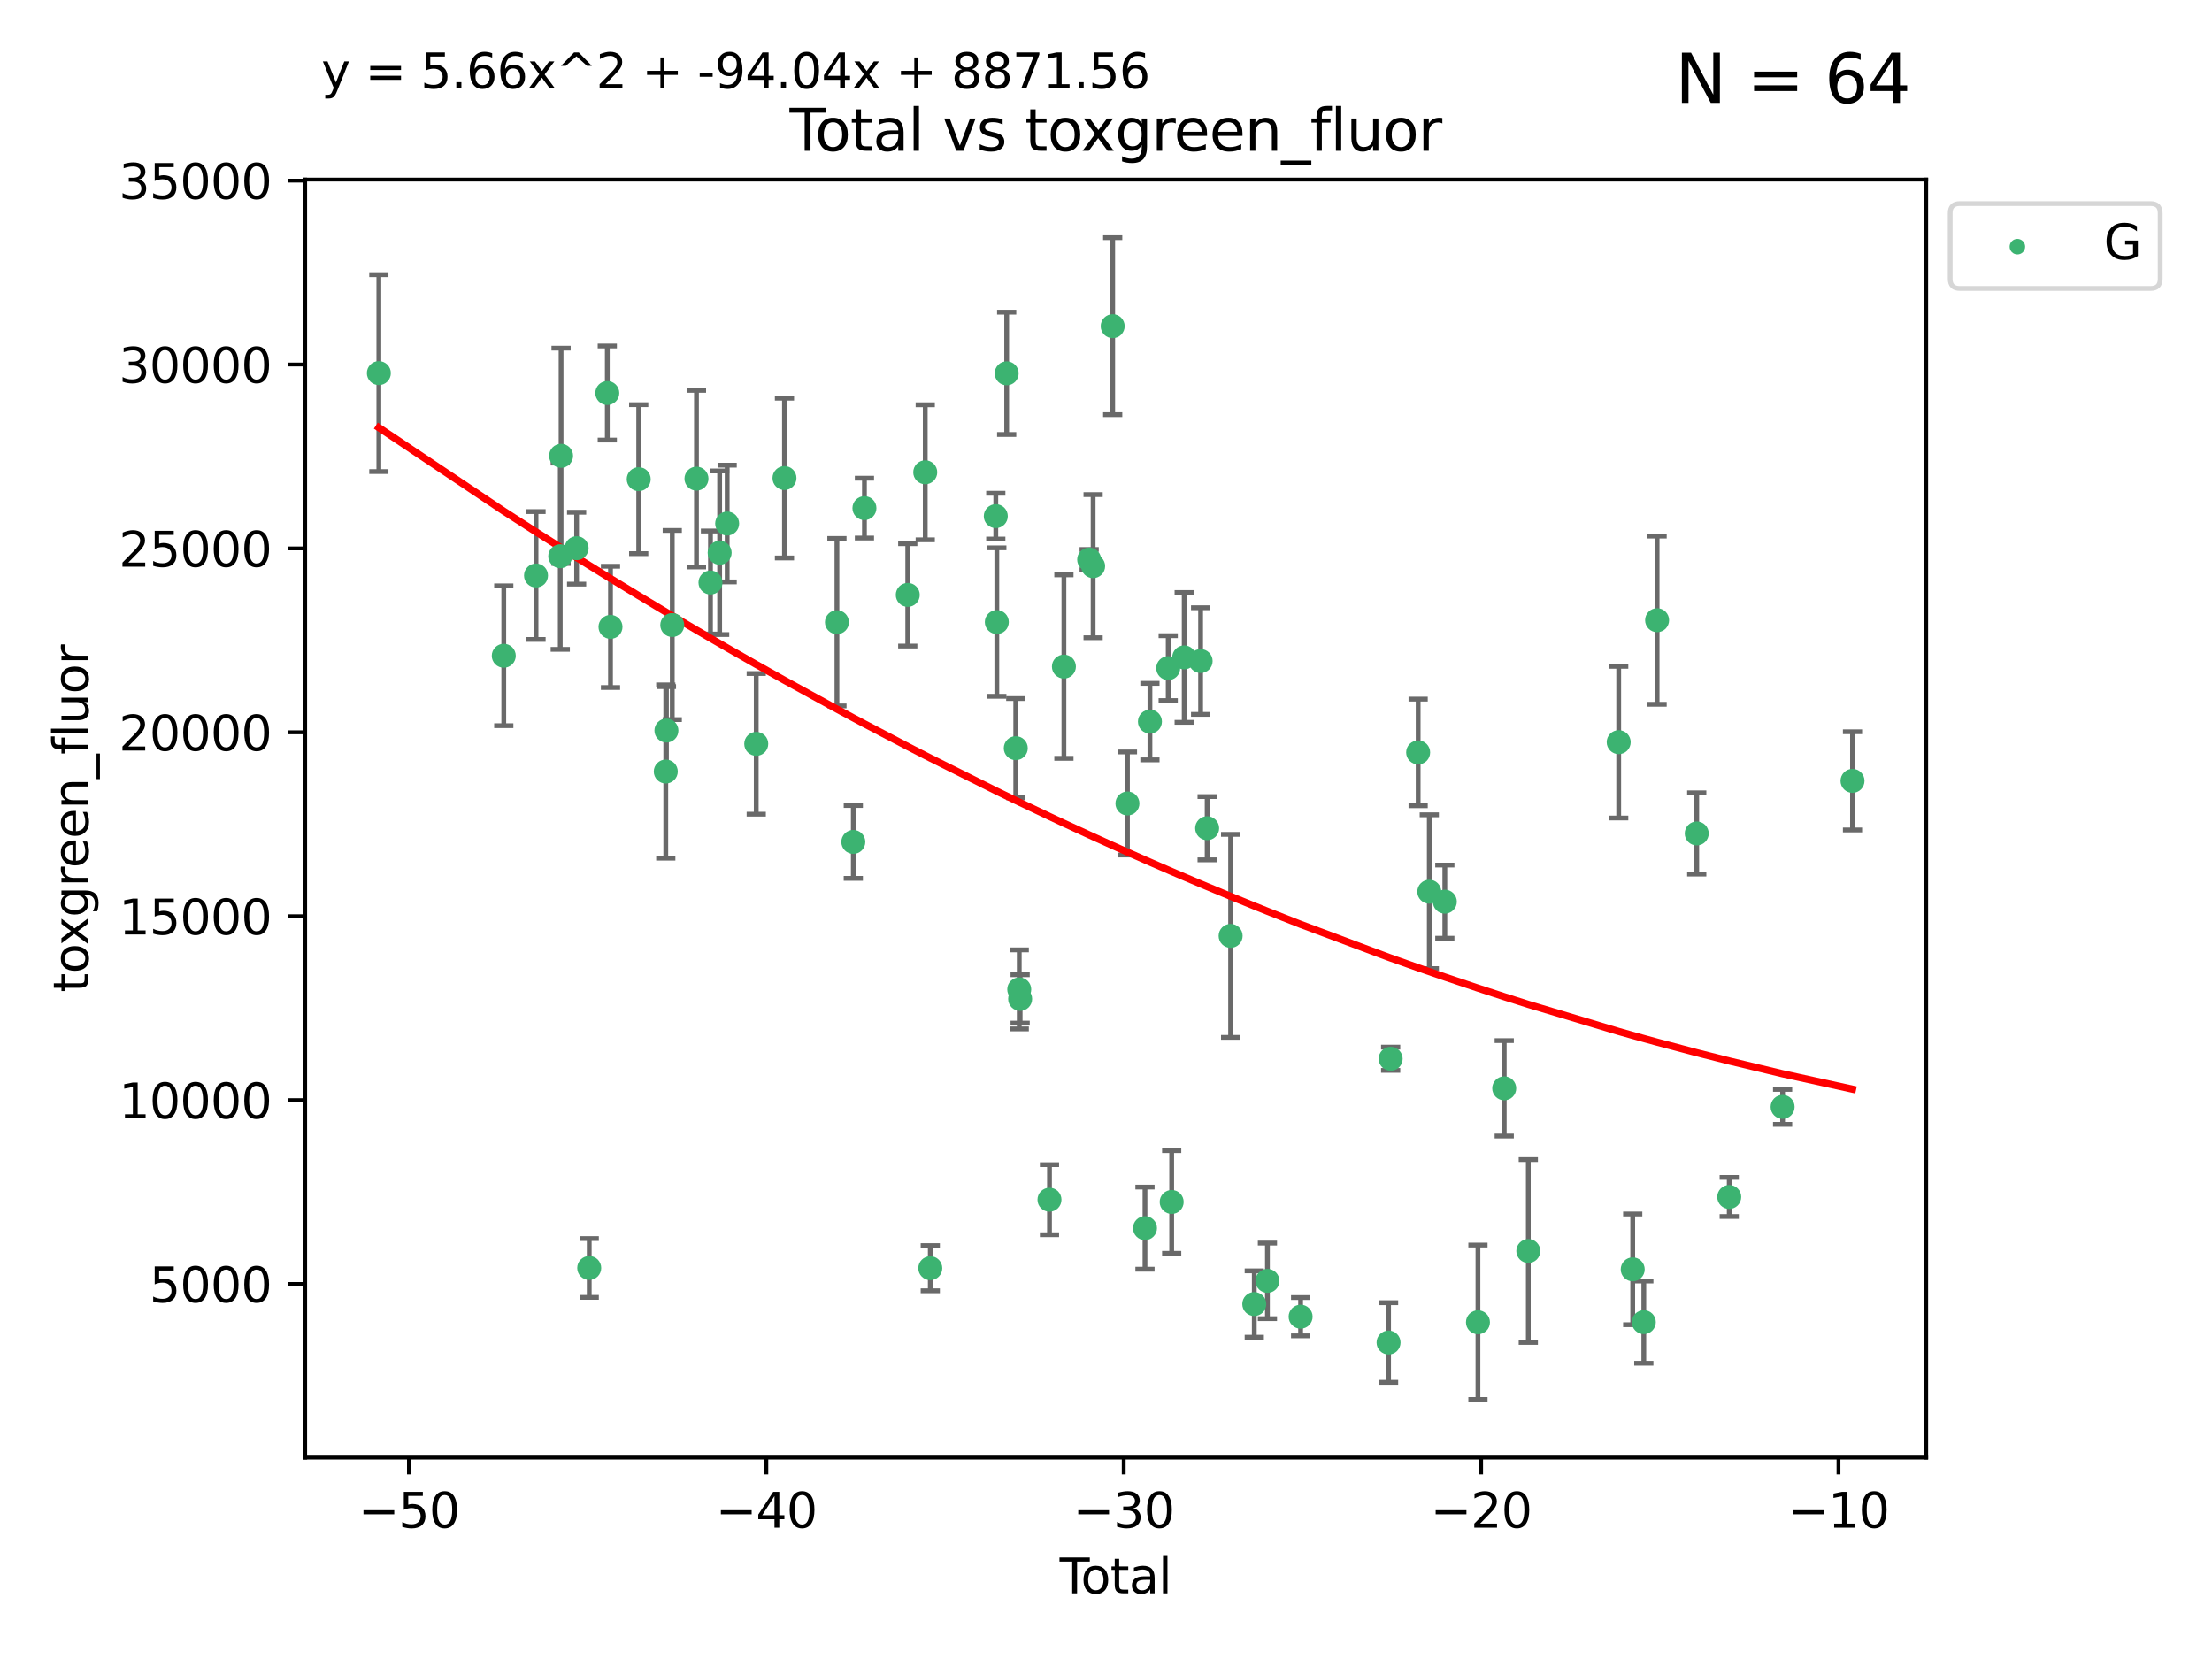 <?xml version="1.0" encoding="utf-8" standalone="no"?>
<!DOCTYPE svg PUBLIC "-//W3C//DTD SVG 1.1//EN"
  "http://www.w3.org/Graphics/SVG/1.1/DTD/svg11.dtd">
<svg xmlns:xlink="http://www.w3.org/1999/xlink" width="460.8pt" height="345.6pt" viewBox="0 0 460.8 345.6" xmlns="http://www.w3.org/2000/svg" version="1.1">
 <defs>
  <style type="text/css">*{stroke-linejoin: round; stroke-linecap: butt}</style>
 </defs>
 <g id="figure_1">
  <g id="patch_1">
   <path d="M 0 345.6 
L 460.8 345.6 
L 460.8 0 
L 0 0 
z
" style="fill: #ffffff"/>
  </g>
  <g id="axes_1">
   <g id="patch_2">
    <path d="M 63.571 303.64 
L 401.26 303.64 
L 401.26 37.411 
L 63.571 37.411 
z
" style="fill: #ffffff"/>
   </g>
   <g id="PathCollection_1">
    <defs>
     <path id="m982aecd172" d="M 0 1.118 
C 0.297 1.118 0.581 1 0.791 0.791 
C 1 0.581 1.118 0.297 1.118 0 
C 1.118 -0.297 1 -0.581 0.791 -0.791 
C 0.581 -1 0.297 -1.118 0 -1.118 
C -0.297 -1.118 -0.581 -1 -0.791 -0.791 
C -1 -0.581 -1.118 -0.297 -1.118 0 
C -1.118 0.297 -1 0.581 -0.791 0.791 
C -0.581 1 -0.297 1.118 0 1.118 
z
" style="stroke: #3cb371"/>
    </defs>
    <g clip-path="url(#pa5f530f778)">
     <use xlink:href="#m982aecd172" x="78.921" y="77.724" style="fill: #3cb371; stroke: #3cb371"/>
     <use xlink:href="#m982aecd172" x="104.945" y="136.607" style="fill: #3cb371; stroke: #3cb371"/>
     <use xlink:href="#m982aecd172" x="111.661" y="119.888" style="fill: #3cb371; stroke: #3cb371"/>
     <use xlink:href="#m982aecd172" x="116.711" y="115.871" style="fill: #3cb371; stroke: #3cb371"/>
     <use xlink:href="#m982aecd172" x="116.882" y="94.956" style="fill: #3cb371; stroke: #3cb371"/>
     <use xlink:href="#m982aecd172" x="120.118" y="114.197" style="fill: #3cb371; stroke: #3cb371"/>
     <use xlink:href="#m982aecd172" x="122.745" y="264.144" style="fill: #3cb371; stroke: #3cb371"/>
     <use xlink:href="#m982aecd172" x="126.511" y="81.874" style="fill: #3cb371; stroke: #3cb371"/>
     <use xlink:href="#m982aecd172" x="127.177" y="130.589" style="fill: #3cb371; stroke: #3cb371"/>
     <use xlink:href="#m982aecd172" x="133.054" y="99.82" style="fill: #3cb371; stroke: #3cb371"/>
     <use xlink:href="#m982aecd172" x="138.693" y="160.722" style="fill: #3cb371; stroke: #3cb371"/>
     <use xlink:href="#m982aecd172" x="138.83" y="152.188" style="fill: #3cb371; stroke: #3cb371"/>
     <use xlink:href="#m982aecd172" x="140.045" y="130.204" style="fill: #3cb371; stroke: #3cb371"/>
     <use xlink:href="#m982aecd172" x="145.087" y="99.709" style="fill: #3cb371; stroke: #3cb371"/>
     <use xlink:href="#m982aecd172" x="148.005" y="121.348" style="fill: #3cb371; stroke: #3cb371"/>
     <use xlink:href="#m982aecd172" x="149.915" y="115.15" style="fill: #3cb371; stroke: #3cb371"/>
     <use xlink:href="#m982aecd172" x="151.481" y="109.064" style="fill: #3cb371; stroke: #3cb371"/>
     <use xlink:href="#m982aecd172" x="157.537" y="154.957" style="fill: #3cb371; stroke: #3cb371"/>
     <use xlink:href="#m982aecd172" x="163.418" y="99.589" style="fill: #3cb371; stroke: #3cb371"/>
     <use xlink:href="#m982aecd172" x="174.347" y="129.617" style="fill: #3cb371; stroke: #3cb371"/>
     <use xlink:href="#m982aecd172" x="177.76" y="175.385" style="fill: #3cb371; stroke: #3cb371"/>
     <use xlink:href="#m982aecd172" x="180.076" y="105.852" style="fill: #3cb371; stroke: #3cb371"/>
     <use xlink:href="#m982aecd172" x="189.102" y="123.927" style="fill: #3cb371; stroke: #3cb371"/>
     <use xlink:href="#m982aecd172" x="192.744" y="98.386" style="fill: #3cb371; stroke: #3cb371"/>
     <use xlink:href="#m982aecd172" x="193.795" y="264.187" style="fill: #3cb371; stroke: #3cb371"/>
     <use xlink:href="#m982aecd172" x="207.44" y="107.524" style="fill: #3cb371; stroke: #3cb371"/>
     <use xlink:href="#m982aecd172" x="207.655" y="129.587" style="fill: #3cb371; stroke: #3cb371"/>
     <use xlink:href="#m982aecd172" x="209.708" y="77.771" style="fill: #3cb371; stroke: #3cb371"/>
     <use xlink:href="#m982aecd172" x="211.603" y="155.856" style="fill: #3cb371; stroke: #3cb371"/>
     <use xlink:href="#m982aecd172" x="212.327" y="206.108" style="fill: #3cb371; stroke: #3cb371"/>
     <use xlink:href="#m982aecd172" x="212.514" y="208.09" style="fill: #3cb371; stroke: #3cb371"/>
     <use xlink:href="#m982aecd172" x="218.625" y="249.922" style="fill: #3cb371; stroke: #3cb371"/>
     <use xlink:href="#m982aecd172" x="221.631" y="138.863" style="fill: #3cb371; stroke: #3cb371"/>
     <use xlink:href="#m982aecd172" x="226.894" y="116.566" style="fill: #3cb371; stroke: #3cb371"/>
     <use xlink:href="#m982aecd172" x="227.715" y="117.942" style="fill: #3cb371; stroke: #3cb371"/>
     <use xlink:href="#m982aecd172" x="231.793" y="67.947" style="fill: #3cb371; stroke: #3cb371"/>
     <use xlink:href="#m982aecd172" x="234.867" y="167.377" style="fill: #3cb371; stroke: #3cb371"/>
     <use xlink:href="#m982aecd172" x="238.521" y="255.845" style="fill: #3cb371; stroke: #3cb371"/>
     <use xlink:href="#m982aecd172" x="239.552" y="150.324" style="fill: #3cb371; stroke: #3cb371"/>
     <use xlink:href="#m982aecd172" x="243.358" y="139.186" style="fill: #3cb371; stroke: #3cb371"/>
     <use xlink:href="#m982aecd172" x="244.082" y="250.394" style="fill: #3cb371; stroke: #3cb371"/>
     <use xlink:href="#m982aecd172" x="246.69" y="136.95" style="fill: #3cb371; stroke: #3cb371"/>
     <use xlink:href="#m982aecd172" x="250.11" y="137.711" style="fill: #3cb371; stroke: #3cb371"/>
     <use xlink:href="#m982aecd172" x="251.47" y="172.531" style="fill: #3cb371; stroke: #3cb371"/>
     <use xlink:href="#m982aecd172" x="256.361" y="194.957" style="fill: #3cb371; stroke: #3cb371"/>
     <use xlink:href="#m982aecd172" x="261.288" y="271.659" style="fill: #3cb371; stroke: #3cb371"/>
     <use xlink:href="#m982aecd172" x="264.028" y="266.83" style="fill: #3cb371; stroke: #3cb371"/>
     <use xlink:href="#m982aecd172" x="270.942" y="274.291" style="fill: #3cb371; stroke: #3cb371"/>
     <use xlink:href="#m982aecd172" x="289.262" y="279.675" style="fill: #3cb371; stroke: #3cb371"/>
     <use xlink:href="#m982aecd172" x="289.699" y="220.559" style="fill: #3cb371; stroke: #3cb371"/>
     <use xlink:href="#m982aecd172" x="295.426" y="156.743" style="fill: #3cb371; stroke: #3cb371"/>
     <use xlink:href="#m982aecd172" x="297.748" y="185.757" style="fill: #3cb371; stroke: #3cb371"/>
     <use xlink:href="#m982aecd172" x="300.985" y="187.832" style="fill: #3cb371; stroke: #3cb371"/>
     <use xlink:href="#m982aecd172" x="307.883" y="275.455" style="fill: #3cb371; stroke: #3cb371"/>
     <use xlink:href="#m982aecd172" x="313.358" y="226.719" style="fill: #3cb371; stroke: #3cb371"/>
     <use xlink:href="#m982aecd172" x="318.374" y="260.609" style="fill: #3cb371; stroke: #3cb371"/>
     <use xlink:href="#m982aecd172" x="337.204" y="154.605" style="fill: #3cb371; stroke: #3cb371"/>
     <use xlink:href="#m982aecd172" x="340.125" y="264.431" style="fill: #3cb371; stroke: #3cb371"/>
     <use xlink:href="#m982aecd172" x="342.437" y="275.427" style="fill: #3cb371; stroke: #3cb371"/>
     <use xlink:href="#m982aecd172" x="345.204" y="129.2" style="fill: #3cb371; stroke: #3cb371"/>
     <use xlink:href="#m982aecd172" x="353.461" y="173.623" style="fill: #3cb371; stroke: #3cb371"/>
     <use xlink:href="#m982aecd172" x="360.232" y="249.349" style="fill: #3cb371; stroke: #3cb371"/>
     <use xlink:href="#m982aecd172" x="371.349" y="230.582" style="fill: #3cb371; stroke: #3cb371"/>
     <use xlink:href="#m982aecd172" x="385.911" y="162.667" style="fill: #3cb371; stroke: #3cb371"/>
    </g>
   </g>
   <g id="matplotlib.axis_1">
    <g id="xtick_1">
     <g id="line2d_1">
      <defs>
       <path id="m65821749be" d="M 0 0 
L 0 3.5 
" style="stroke: #000000; stroke-width: 0.8"/>
      </defs>
      <g>
       <use xlink:href="#m65821749be" x="85.187" y="303.64" style="stroke: #000000; stroke-width: 0.8"/>
      </g>
     </g>
     <g id="text_1">
      <!-- −50 -->
      <g transform="translate(74.634 318.238)scale(0.1 -0.1)">
       <defs>
        <path id="DejaVuSans-2212" d="M 678 2272 
L 4684 2272 
L 4684 1741 
L 678 1741 
L 678 2272 
z
" transform="scale(0.016)"/>
        <path id="DejaVuSans-35" d="M 691 4666 
L 3169 4666 
L 3169 4134 
L 1269 4134 
L 1269 2991 
Q 1406 3038 1543 3061 
Q 1681 3084 1819 3084 
Q 2600 3084 3056 2656 
Q 3513 2228 3513 1497 
Q 3513 744 3044 326 
Q 2575 -91 1722 -91 
Q 1428 -91 1123 -41 
Q 819 9 494 109 
L 494 744 
Q 775 591 1075 516 
Q 1375 441 1709 441 
Q 2250 441 2565 725 
Q 2881 1009 2881 1497 
Q 2881 1984 2565 2268 
Q 2250 2553 1709 2553 
Q 1456 2553 1204 2497 
Q 953 2441 691 2322 
L 691 4666 
z
" transform="scale(0.016)"/>
        <path id="DejaVuSans-30" d="M 2034 4250 
Q 1547 4250 1301 3770 
Q 1056 3291 1056 2328 
Q 1056 1369 1301 889 
Q 1547 409 2034 409 
Q 2525 409 2770 889 
Q 3016 1369 3016 2328 
Q 3016 3291 2770 3770 
Q 2525 4250 2034 4250 
z
M 2034 4750 
Q 2819 4750 3233 4129 
Q 3647 3509 3647 2328 
Q 3647 1150 3233 529 
Q 2819 -91 2034 -91 
Q 1250 -91 836 529 
Q 422 1150 422 2328 
Q 422 3509 836 4129 
Q 1250 4750 2034 4750 
z
" transform="scale(0.016)"/>
       </defs>
       <use xlink:href="#DejaVuSans-2212"/>
       <use xlink:href="#DejaVuSans-35" x="83.789"/>
       <use xlink:href="#DejaVuSans-30" x="147.412"/>
      </g>
     </g>
    </g>
    <g id="xtick_2">
     <g id="line2d_2">
      <g>
       <use xlink:href="#m65821749be" x="159.638" y="303.64" style="stroke: #000000; stroke-width: 0.8"/>
      </g>
     </g>
     <g id="text_2">
      <!-- −40 -->
      <g transform="translate(149.086 318.238)scale(0.1 -0.1)">
       <defs>
        <path id="DejaVuSans-34" d="M 2419 4116 
L 825 1625 
L 2419 1625 
L 2419 4116 
z
M 2253 4666 
L 3047 4666 
L 3047 1625 
L 3713 1625 
L 3713 1100 
L 3047 1100 
L 3047 0 
L 2419 0 
L 2419 1100 
L 313 1100 
L 313 1709 
L 2253 4666 
z
" transform="scale(0.016)"/>
       </defs>
       <use xlink:href="#DejaVuSans-2212"/>
       <use xlink:href="#DejaVuSans-34" x="83.789"/>
       <use xlink:href="#DejaVuSans-30" x="147.412"/>
      </g>
     </g>
    </g>
    <g id="xtick_3">
     <g id="line2d_3">
      <g>
       <use xlink:href="#m65821749be" x="234.089" y="303.64" style="stroke: #000000; stroke-width: 0.8"/>
      </g>
     </g>
     <g id="text_3">
      <!-- −30 -->
      <g transform="translate(223.537 318.238)scale(0.1 -0.1)">
       <defs>
        <path id="DejaVuSans-33" d="M 2597 2516 
Q 3050 2419 3304 2112 
Q 3559 1806 3559 1356 
Q 3559 666 3084 287 
Q 2609 -91 1734 -91 
Q 1441 -91 1130 -33 
Q 819 25 488 141 
L 488 750 
Q 750 597 1062 519 
Q 1375 441 1716 441 
Q 2309 441 2620 675 
Q 2931 909 2931 1356 
Q 2931 1769 2642 2001 
Q 2353 2234 1838 2234 
L 1294 2234 
L 1294 2753 
L 1863 2753 
Q 2328 2753 2575 2939 
Q 2822 3125 2822 3475 
Q 2822 3834 2567 4026 
Q 2313 4219 1838 4219 
Q 1578 4219 1281 4162 
Q 984 4106 628 3988 
L 628 4550 
Q 988 4650 1302 4700 
Q 1616 4750 1894 4750 
Q 2613 4750 3031 4423 
Q 3450 4097 3450 3541 
Q 3450 3153 3228 2886 
Q 3006 2619 2597 2516 
z
" transform="scale(0.016)"/>
       </defs>
       <use xlink:href="#DejaVuSans-2212"/>
       <use xlink:href="#DejaVuSans-33" x="83.789"/>
       <use xlink:href="#DejaVuSans-30" x="147.412"/>
      </g>
     </g>
    </g>
    <g id="xtick_4">
     <g id="line2d_4">
      <g>
       <use xlink:href="#m65821749be" x="308.541" y="303.64" style="stroke: #000000; stroke-width: 0.8"/>
      </g>
     </g>
     <g id="text_4">
      <!-- −20 -->
      <g transform="translate(297.988 318.238)scale(0.1 -0.1)">
       <defs>
        <path id="DejaVuSans-32" d="M 1228 531 
L 3431 531 
L 3431 0 
L 469 0 
L 469 531 
Q 828 903 1448 1529 
Q 2069 2156 2228 2338 
Q 2531 2678 2651 2914 
Q 2772 3150 2772 3378 
Q 2772 3750 2511 3984 
Q 2250 4219 1831 4219 
Q 1534 4219 1204 4116 
Q 875 4013 500 3803 
L 500 4441 
Q 881 4594 1212 4672 
Q 1544 4750 1819 4750 
Q 2544 4750 2975 4387 
Q 3406 4025 3406 3419 
Q 3406 3131 3298 2873 
Q 3191 2616 2906 2266 
Q 2828 2175 2409 1742 
Q 1991 1309 1228 531 
z
" transform="scale(0.016)"/>
       </defs>
       <use xlink:href="#DejaVuSans-2212"/>
       <use xlink:href="#DejaVuSans-32" x="83.789"/>
       <use xlink:href="#DejaVuSans-30" x="147.412"/>
      </g>
     </g>
    </g>
    <g id="xtick_5">
     <g id="line2d_5">
      <g>
       <use xlink:href="#m65821749be" x="382.992" y="303.64" style="stroke: #000000; stroke-width: 0.8"/>
      </g>
     </g>
     <g id="text_5">
      <!-- −10 -->
      <g transform="translate(372.44 318.238)scale(0.1 -0.1)">
       <defs>
        <path id="DejaVuSans-31" d="M 794 531 
L 1825 531 
L 1825 4091 
L 703 3866 
L 703 4441 
L 1819 4666 
L 2450 4666 
L 2450 531 
L 3481 531 
L 3481 0 
L 794 0 
L 794 531 
z
" transform="scale(0.016)"/>
       </defs>
       <use xlink:href="#DejaVuSans-2212"/>
       <use xlink:href="#DejaVuSans-31" x="83.789"/>
       <use xlink:href="#DejaVuSans-30" x="147.412"/>
      </g>
     </g>
    </g>
    <g id="text_6">
     <!-- Total -->
     <g transform="translate(220.739 331.917)scale(0.1 -0.1)">
      <defs>
       <path id="DejaVuSans-54" d="M -19 4666 
L 3928 4666 
L 3928 4134 
L 2272 4134 
L 2272 0 
L 1638 0 
L 1638 4134 
L -19 4134 
L -19 4666 
z
" transform="scale(0.016)"/>
       <path id="DejaVuSans-6f" d="M 1959 3097 
Q 1497 3097 1228 2736 
Q 959 2375 959 1747 
Q 959 1119 1226 758 
Q 1494 397 1959 397 
Q 2419 397 2687 759 
Q 2956 1122 2956 1747 
Q 2956 2369 2687 2733 
Q 2419 3097 1959 3097 
z
M 1959 3584 
Q 2709 3584 3137 3096 
Q 3566 2609 3566 1747 
Q 3566 888 3137 398 
Q 2709 -91 1959 -91 
Q 1206 -91 779 398 
Q 353 888 353 1747 
Q 353 2609 779 3096 
Q 1206 3584 1959 3584 
z
" transform="scale(0.016)"/>
       <path id="DejaVuSans-74" d="M 1172 4494 
L 1172 3500 
L 2356 3500 
L 2356 3053 
L 1172 3053 
L 1172 1153 
Q 1172 725 1289 603 
Q 1406 481 1766 481 
L 2356 481 
L 2356 0 
L 1766 0 
Q 1100 0 847 248 
Q 594 497 594 1153 
L 594 3053 
L 172 3053 
L 172 3500 
L 594 3500 
L 594 4494 
L 1172 4494 
z
" transform="scale(0.016)"/>
       <path id="DejaVuSans-61" d="M 2194 1759 
Q 1497 1759 1228 1600 
Q 959 1441 959 1056 
Q 959 750 1161 570 
Q 1363 391 1709 391 
Q 2188 391 2477 730 
Q 2766 1069 2766 1631 
L 2766 1759 
L 2194 1759 
z
M 3341 1997 
L 3341 0 
L 2766 0 
L 2766 531 
Q 2569 213 2275 61 
Q 1981 -91 1556 -91 
Q 1019 -91 701 211 
Q 384 513 384 1019 
Q 384 1609 779 1909 
Q 1175 2209 1959 2209 
L 2766 2209 
L 2766 2266 
Q 2766 2663 2505 2880 
Q 2244 3097 1772 3097 
Q 1472 3097 1187 3025 
Q 903 2953 641 2809 
L 641 3341 
Q 956 3463 1253 3523 
Q 1550 3584 1831 3584 
Q 2591 3584 2966 3190 
Q 3341 2797 3341 1997 
z
" transform="scale(0.016)"/>
       <path id="DejaVuSans-6c" d="M 603 4863 
L 1178 4863 
L 1178 0 
L 603 0 
L 603 4863 
z
" transform="scale(0.016)"/>
      </defs>
      <use xlink:href="#DejaVuSans-54"/>
      <use xlink:href="#DejaVuSans-6f" x="44.084"/>
      <use xlink:href="#DejaVuSans-74" x="105.266"/>
      <use xlink:href="#DejaVuSans-61" x="144.475"/>
      <use xlink:href="#DejaVuSans-6c" x="205.754"/>
     </g>
    </g>
   </g>
   <g id="matplotlib.axis_2">
    <g id="ytick_1">
     <g id="line2d_6">
      <defs>
       <path id="mf784ca660b" d="M 0 0 
L -3.5 0 
" style="stroke: #000000; stroke-width: 0.8"/>
      </defs>
      <g>
       <use xlink:href="#mf784ca660b" x="63.571" y="267.484" style="stroke: #000000; stroke-width: 0.8"/>
      </g>
     </g>
     <g id="text_7">
      <!-- 5000 -->
      <g transform="translate(31.121 271.283)scale(0.1 -0.1)">
       <use xlink:href="#DejaVuSans-35"/>
       <use xlink:href="#DejaVuSans-30" x="63.623"/>
       <use xlink:href="#DejaVuSans-30" x="127.246"/>
       <use xlink:href="#DejaVuSans-30" x="190.869"/>
      </g>
     </g>
    </g>
    <g id="ytick_2">
     <g id="line2d_7">
      <g>
       <use xlink:href="#mf784ca660b" x="63.571" y="229.175" style="stroke: #000000; stroke-width: 0.8"/>
      </g>
     </g>
     <g id="text_8">
      <!-- 10000 -->
      <g transform="translate(24.759 232.974)scale(0.1 -0.1)">
       <use xlink:href="#DejaVuSans-31"/>
       <use xlink:href="#DejaVuSans-30" x="63.623"/>
       <use xlink:href="#DejaVuSans-30" x="127.246"/>
       <use xlink:href="#DejaVuSans-30" x="190.869"/>
       <use xlink:href="#DejaVuSans-30" x="254.492"/>
      </g>
     </g>
    </g>
    <g id="ytick_3">
     <g id="line2d_8">
      <g>
       <use xlink:href="#mf784ca660b" x="63.571" y="190.865" style="stroke: #000000; stroke-width: 0.8"/>
      </g>
     </g>
     <g id="text_9">
      <!-- 15000 -->
      <g transform="translate(24.759 194.665)scale(0.1 -0.1)">
       <use xlink:href="#DejaVuSans-31"/>
       <use xlink:href="#DejaVuSans-35" x="63.623"/>
       <use xlink:href="#DejaVuSans-30" x="127.246"/>
       <use xlink:href="#DejaVuSans-30" x="190.869"/>
       <use xlink:href="#DejaVuSans-30" x="254.492"/>
      </g>
     </g>
    </g>
    <g id="ytick_4">
     <g id="line2d_9">
      <g>
       <use xlink:href="#mf784ca660b" x="63.571" y="152.556" style="stroke: #000000; stroke-width: 0.8"/>
      </g>
     </g>
     <g id="text_10">
      <!-- 20000 -->
      <g transform="translate(24.759 156.356)scale(0.1 -0.1)">
       <use xlink:href="#DejaVuSans-32"/>
       <use xlink:href="#DejaVuSans-30" x="63.623"/>
       <use xlink:href="#DejaVuSans-30" x="127.246"/>
       <use xlink:href="#DejaVuSans-30" x="190.869"/>
       <use xlink:href="#DejaVuSans-30" x="254.492"/>
      </g>
     </g>
    </g>
    <g id="ytick_5">
     <g id="line2d_10">
      <g>
       <use xlink:href="#mf784ca660b" x="63.571" y="114.247" style="stroke: #000000; stroke-width: 0.8"/>
      </g>
     </g>
     <g id="text_11">
      <!-- 25000 -->
      <g transform="translate(24.759 118.046)scale(0.1 -0.1)">
       <use xlink:href="#DejaVuSans-32"/>
       <use xlink:href="#DejaVuSans-35" x="63.623"/>
       <use xlink:href="#DejaVuSans-30" x="127.246"/>
       <use xlink:href="#DejaVuSans-30" x="190.869"/>
       <use xlink:href="#DejaVuSans-30" x="254.492"/>
      </g>
     </g>
    </g>
    <g id="ytick_6">
     <g id="line2d_11">
      <g>
       <use xlink:href="#mf784ca660b" x="63.571" y="75.938" style="stroke: #000000; stroke-width: 0.8"/>
      </g>
     </g>
     <g id="text_12">
      <!-- 30000 -->
      <g transform="translate(24.759 79.737)scale(0.1 -0.1)">
       <use xlink:href="#DejaVuSans-33"/>
       <use xlink:href="#DejaVuSans-30" x="63.623"/>
       <use xlink:href="#DejaVuSans-30" x="127.246"/>
       <use xlink:href="#DejaVuSans-30" x="190.869"/>
       <use xlink:href="#DejaVuSans-30" x="254.492"/>
      </g>
     </g>
    </g>
    <g id="ytick_7">
     <g id="line2d_12">
      <g>
       <use xlink:href="#mf784ca660b" x="63.571" y="37.629" style="stroke: #000000; stroke-width: 0.8"/>
      </g>
     </g>
     <g id="text_13">
      <!-- 35000 -->
      <g transform="translate(24.759 41.428)scale(0.1 -0.1)">
       <use xlink:href="#DejaVuSans-33"/>
       <use xlink:href="#DejaVuSans-35" x="63.623"/>
       <use xlink:href="#DejaVuSans-30" x="127.246"/>
       <use xlink:href="#DejaVuSans-30" x="190.869"/>
       <use xlink:href="#DejaVuSans-30" x="254.492"/>
      </g>
     </g>
    </g>
    <g id="text_14">
     <!-- toxgreen_fluor -->
     <g transform="translate(18.401 206.72)rotate(-90)scale(0.1 -0.1)">
      <defs>
       <path id="DejaVuSans-78" d="M 3513 3500 
L 2247 1797 
L 3578 0 
L 2900 0 
L 1881 1375 
L 863 0 
L 184 0 
L 1544 1831 
L 300 3500 
L 978 3500 
L 1906 2253 
L 2834 3500 
L 3513 3500 
z
" transform="scale(0.016)"/>
       <path id="DejaVuSans-67" d="M 2906 1791 
Q 2906 2416 2648 2759 
Q 2391 3103 1925 3103 
Q 1463 3103 1205 2759 
Q 947 2416 947 1791 
Q 947 1169 1205 825 
Q 1463 481 1925 481 
Q 2391 481 2648 825 
Q 2906 1169 2906 1791 
z
M 3481 434 
Q 3481 -459 3084 -895 
Q 2688 -1331 1869 -1331 
Q 1566 -1331 1297 -1286 
Q 1028 -1241 775 -1147 
L 775 -588 
Q 1028 -725 1275 -790 
Q 1522 -856 1778 -856 
Q 2344 -856 2625 -561 
Q 2906 -266 2906 331 
L 2906 616 
Q 2728 306 2450 153 
Q 2172 0 1784 0 
Q 1141 0 747 490 
Q 353 981 353 1791 
Q 353 2603 747 3093 
Q 1141 3584 1784 3584 
Q 2172 3584 2450 3431 
Q 2728 3278 2906 2969 
L 2906 3500 
L 3481 3500 
L 3481 434 
z
" transform="scale(0.016)"/>
       <path id="DejaVuSans-72" d="M 2631 2963 
Q 2534 3019 2420 3045 
Q 2306 3072 2169 3072 
Q 1681 3072 1420 2755 
Q 1159 2438 1159 1844 
L 1159 0 
L 581 0 
L 581 3500 
L 1159 3500 
L 1159 2956 
Q 1341 3275 1631 3429 
Q 1922 3584 2338 3584 
Q 2397 3584 2469 3576 
Q 2541 3569 2628 3553 
L 2631 2963 
z
" transform="scale(0.016)"/>
       <path id="DejaVuSans-65" d="M 3597 1894 
L 3597 1613 
L 953 1613 
Q 991 1019 1311 708 
Q 1631 397 2203 397 
Q 2534 397 2845 478 
Q 3156 559 3463 722 
L 3463 178 
Q 3153 47 2828 -22 
Q 2503 -91 2169 -91 
Q 1331 -91 842 396 
Q 353 884 353 1716 
Q 353 2575 817 3079 
Q 1281 3584 2069 3584 
Q 2775 3584 3186 3129 
Q 3597 2675 3597 1894 
z
M 3022 2063 
Q 3016 2534 2758 2815 
Q 2500 3097 2075 3097 
Q 1594 3097 1305 2825 
Q 1016 2553 972 2059 
L 3022 2063 
z
" transform="scale(0.016)"/>
       <path id="DejaVuSans-6e" d="M 3513 2113 
L 3513 0 
L 2938 0 
L 2938 2094 
Q 2938 2591 2744 2837 
Q 2550 3084 2163 3084 
Q 1697 3084 1428 2787 
Q 1159 2491 1159 1978 
L 1159 0 
L 581 0 
L 581 3500 
L 1159 3500 
L 1159 2956 
Q 1366 3272 1645 3428 
Q 1925 3584 2291 3584 
Q 2894 3584 3203 3211 
Q 3513 2838 3513 2113 
z
" transform="scale(0.016)"/>
       <path id="DejaVuSans-5f" d="M 3263 -1063 
L 3263 -1509 
L -63 -1509 
L -63 -1063 
L 3263 -1063 
z
" transform="scale(0.016)"/>
       <path id="DejaVuSans-66" d="M 2375 4863 
L 2375 4384 
L 1825 4384 
Q 1516 4384 1395 4259 
Q 1275 4134 1275 3809 
L 1275 3500 
L 2222 3500 
L 2222 3053 
L 1275 3053 
L 1275 0 
L 697 0 
L 697 3053 
L 147 3053 
L 147 3500 
L 697 3500 
L 697 3744 
Q 697 4328 969 4595 
Q 1241 4863 1831 4863 
L 2375 4863 
z
" transform="scale(0.016)"/>
       <path id="DejaVuSans-75" d="M 544 1381 
L 544 3500 
L 1119 3500 
L 1119 1403 
Q 1119 906 1312 657 
Q 1506 409 1894 409 
Q 2359 409 2629 706 
Q 2900 1003 2900 1516 
L 2900 3500 
L 3475 3500 
L 3475 0 
L 2900 0 
L 2900 538 
Q 2691 219 2414 64 
Q 2138 -91 1772 -91 
Q 1169 -91 856 284 
Q 544 659 544 1381 
z
M 1991 3584 
L 1991 3584 
z
" transform="scale(0.016)"/>
      </defs>
      <use xlink:href="#DejaVuSans-74"/>
      <use xlink:href="#DejaVuSans-6f" x="39.209"/>
      <use xlink:href="#DejaVuSans-78" x="97.266"/>
      <use xlink:href="#DejaVuSans-67" x="156.445"/>
      <use xlink:href="#DejaVuSans-72" x="219.922"/>
      <use xlink:href="#DejaVuSans-65" x="258.785"/>
      <use xlink:href="#DejaVuSans-65" x="320.309"/>
      <use xlink:href="#DejaVuSans-6e" x="381.832"/>
      <use xlink:href="#DejaVuSans-5f" x="445.211"/>
      <use xlink:href="#DejaVuSans-66" x="495.211"/>
      <use xlink:href="#DejaVuSans-6c" x="530.416"/>
      <use xlink:href="#DejaVuSans-75" x="558.199"/>
      <use xlink:href="#DejaVuSans-6f" x="621.578"/>
      <use xlink:href="#DejaVuSans-72" x="682.76"/>
     </g>
    </g>
   </g>
   <g id="LineCollection_1">
    <path d="M 78.921 98.235 
L 78.921 57.213 
" clip-path="url(#pa5f530f778)" style="fill: none; stroke: #696969"/>
    <path d="M 104.945 151.177 
L 104.945 122.036 
" clip-path="url(#pa5f530f778)" style="fill: none; stroke: #696969"/>
    <path d="M 111.661 133.204 
L 111.661 106.572 
" clip-path="url(#pa5f530f778)" style="fill: none; stroke: #696969"/>
    <path d="M 116.711 135.274 
L 116.711 96.468 
" clip-path="url(#pa5f530f778)" style="fill: none; stroke: #696969"/>
    <path d="M 116.882 117.382 
L 116.882 72.53 
" clip-path="url(#pa5f530f778)" style="fill: none; stroke: #696969"/>
    <path d="M 120.118 121.685 
L 120.118 106.709 
" clip-path="url(#pa5f530f778)" style="fill: none; stroke: #696969"/>
    <path d="M 122.745 270.268 
L 122.745 258.021 
" clip-path="url(#pa5f530f778)" style="fill: none; stroke: #696969"/>
    <path d="M 126.511 91.672 
L 126.511 72.076 
" clip-path="url(#pa5f530f778)" style="fill: none; stroke: #696969"/>
    <path d="M 127.177 143.222 
L 127.177 117.956 
" clip-path="url(#pa5f530f778)" style="fill: none; stroke: #696969"/>
    <path d="M 133.054 115.336 
L 133.054 84.303 
" clip-path="url(#pa5f530f778)" style="fill: none; stroke: #696969"/>
    <path d="M 138.693 178.776 
L 138.693 142.667 
" clip-path="url(#pa5f530f778)" style="fill: none; stroke: #696969"/>
    <path d="M 138.83 161.342 
L 138.83 143.034 
" clip-path="url(#pa5f530f778)" style="fill: none; stroke: #696969"/>
    <path d="M 140.045 149.911 
L 140.045 110.497 
" clip-path="url(#pa5f530f778)" style="fill: none; stroke: #696969"/>
    <path d="M 145.087 118.101 
L 145.087 81.316 
" clip-path="url(#pa5f530f778)" style="fill: none; stroke: #696969"/>
    <path d="M 148.005 132.078 
L 148.005 110.618 
" clip-path="url(#pa5f530f778)" style="fill: none; stroke: #696969"/>
    <path d="M 149.915 132.192 
L 149.915 98.108 
" clip-path="url(#pa5f530f778)" style="fill: none; stroke: #696969"/>
    <path d="M 151.481 121.223 
L 151.481 96.905 
" clip-path="url(#pa5f530f778)" style="fill: none; stroke: #696969"/>
    <path d="M 157.537 169.604 
L 157.537 140.311 
" clip-path="url(#pa5f530f778)" style="fill: none; stroke: #696969"/>
    <path d="M 163.418 116.23 
L 163.418 82.948 
" clip-path="url(#pa5f530f778)" style="fill: none; stroke: #696969"/>
    <path d="M 174.347 147.057 
L 174.347 112.177 
" clip-path="url(#pa5f530f778)" style="fill: none; stroke: #696969"/>
    <path d="M 177.76 182.979 
L 177.76 167.791 
" clip-path="url(#pa5f530f778)" style="fill: none; stroke: #696969"/>
    <path d="M 180.076 112.083 
L 180.076 99.62 
" clip-path="url(#pa5f530f778)" style="fill: none; stroke: #696969"/>
    <path d="M 189.102 134.586 
L 189.102 113.268 
" clip-path="url(#pa5f530f778)" style="fill: none; stroke: #696969"/>
    <path d="M 192.744 112.453 
L 192.744 84.319 
" clip-path="url(#pa5f530f778)" style="fill: none; stroke: #696969"/>
    <path d="M 193.795 268.898 
L 193.795 259.477 
" clip-path="url(#pa5f530f778)" style="fill: none; stroke: #696969"/>
    <path d="M 207.44 112.295 
L 207.44 102.753 
" clip-path="url(#pa5f530f778)" style="fill: none; stroke: #696969"/>
    <path d="M 207.655 145.048 
L 207.655 114.125 
" clip-path="url(#pa5f530f778)" style="fill: none; stroke: #696969"/>
    <path d="M 209.708 90.513 
L 209.708 65.029 
" clip-path="url(#pa5f530f778)" style="fill: none; stroke: #696969"/>
    <path d="M 211.603 166.195 
L 211.603 145.517 
" clip-path="url(#pa5f530f778)" style="fill: none; stroke: #696969"/>
    <path d="M 212.327 214.34 
L 212.327 197.875 
" clip-path="url(#pa5f530f778)" style="fill: none; stroke: #696969"/>
    <path d="M 212.514 213.134 
L 212.514 203.046 
" clip-path="url(#pa5f530f778)" style="fill: none; stroke: #696969"/>
    <path d="M 218.625 257.222 
L 218.625 242.621 
" clip-path="url(#pa5f530f778)" style="fill: none; stroke: #696969"/>
    <path d="M 221.631 157.973 
L 221.631 119.752 
" clip-path="url(#pa5f530f778)" style="fill: none; stroke: #696969"/>
    <path d="M 226.894 118.668 
L 226.894 114.465 
" clip-path="url(#pa5f530f778)" style="fill: none; stroke: #696969"/>
    <path d="M 227.715 132.848 
L 227.715 103.036 
" clip-path="url(#pa5f530f778)" style="fill: none; stroke: #696969"/>
    <path d="M 231.793 86.382 
L 231.793 49.513 
" clip-path="url(#pa5f530f778)" style="fill: none; stroke: #696969"/>
    <path d="M 234.867 178.115 
L 234.867 156.64 
" clip-path="url(#pa5f530f778)" style="fill: none; stroke: #696969"/>
    <path d="M 238.521 264.403 
L 238.521 247.287 
" clip-path="url(#pa5f530f778)" style="fill: none; stroke: #696969"/>
    <path d="M 239.552 158.292 
L 239.552 142.357 
" clip-path="url(#pa5f530f778)" style="fill: none; stroke: #696969"/>
    <path d="M 243.358 145.946 
L 243.358 132.426 
" clip-path="url(#pa5f530f778)" style="fill: none; stroke: #696969"/>
    <path d="M 244.082 261.096 
L 244.082 239.692 
" clip-path="url(#pa5f530f778)" style="fill: none; stroke: #696969"/>
    <path d="M 246.69 150.474 
L 246.69 123.425 
" clip-path="url(#pa5f530f778)" style="fill: none; stroke: #696969"/>
    <path d="M 250.11 148.816 
L 250.11 126.605 
" clip-path="url(#pa5f530f778)" style="fill: none; stroke: #696969"/>
    <path d="M 251.47 179.122 
L 251.47 165.94 
" clip-path="url(#pa5f530f778)" style="fill: none; stroke: #696969"/>
    <path d="M 256.361 216.102 
L 256.361 173.812 
" clip-path="url(#pa5f530f778)" style="fill: none; stroke: #696969"/>
    <path d="M 261.288 278.571 
L 261.288 264.746 
" clip-path="url(#pa5f530f778)" style="fill: none; stroke: #696969"/>
    <path d="M 264.028 274.702 
L 264.028 258.959 
" clip-path="url(#pa5f530f778)" style="fill: none; stroke: #696969"/>
    <path d="M 270.942 278.277 
L 270.942 270.305 
" clip-path="url(#pa5f530f778)" style="fill: none; stroke: #696969"/>
    <path d="M 289.262 287.971 
L 289.262 271.379 
" clip-path="url(#pa5f530f778)" style="fill: none; stroke: #696969"/>
    <path d="M 289.699 222.983 
L 289.699 218.135 
" clip-path="url(#pa5f530f778)" style="fill: none; stroke: #696969"/>
    <path d="M 295.426 167.849 
L 295.426 145.637 
" clip-path="url(#pa5f530f778)" style="fill: none; stroke: #696969"/>
    <path d="M 297.748 201.777 
L 297.748 169.736 
" clip-path="url(#pa5f530f778)" style="fill: none; stroke: #696969"/>
    <path d="M 300.985 195.455 
L 300.985 180.21 
" clip-path="url(#pa5f530f778)" style="fill: none; stroke: #696969"/>
    <path d="M 307.883 291.539 
L 307.883 259.37 
" clip-path="url(#pa5f530f778)" style="fill: none; stroke: #696969"/>
    <path d="M 313.358 236.661 
L 313.358 216.777 
" clip-path="url(#pa5f530f778)" style="fill: none; stroke: #696969"/>
    <path d="M 318.374 279.657 
L 318.374 241.56 
" clip-path="url(#pa5f530f778)" style="fill: none; stroke: #696969"/>
    <path d="M 337.204 170.4 
L 337.204 138.811 
" clip-path="url(#pa5f530f778)" style="fill: none; stroke: #696969"/>
    <path d="M 340.125 275.964 
L 340.125 252.898 
" clip-path="url(#pa5f530f778)" style="fill: none; stroke: #696969"/>
    <path d="M 342.437 283.99 
L 342.437 266.864 
" clip-path="url(#pa5f530f778)" style="fill: none; stroke: #696969"/>
    <path d="M 345.204 146.718 
L 345.204 111.681 
" clip-path="url(#pa5f530f778)" style="fill: none; stroke: #696969"/>
    <path d="M 353.461 182.084 
L 353.461 165.163 
" clip-path="url(#pa5f530f778)" style="fill: none; stroke: #696969"/>
    <path d="M 360.232 253.421 
L 360.232 245.276 
" clip-path="url(#pa5f530f778)" style="fill: none; stroke: #696969"/>
    <path d="M 371.349 234.222 
L 371.349 226.942 
" clip-path="url(#pa5f530f778)" style="fill: none; stroke: #696969"/>
    <path d="M 385.911 172.892 
L 385.911 152.442 
" clip-path="url(#pa5f530f778)" style="fill: none; stroke: #696969"/>
   </g>
   <g id="line2d_13">
    <defs>
     <path id="m679c7798f8" d="M 2 0 
L -2 -0 
" style="stroke: #696969"/>
    </defs>
    <g clip-path="url(#pa5f530f778)">
     <use xlink:href="#m679c7798f8" x="78.921" y="98.235" style="fill: #696969; stroke: #696969"/>
     <use xlink:href="#m679c7798f8" x="104.945" y="151.177" style="fill: #696969; stroke: #696969"/>
     <use xlink:href="#m679c7798f8" x="111.661" y="133.204" style="fill: #696969; stroke: #696969"/>
     <use xlink:href="#m679c7798f8" x="116.711" y="135.274" style="fill: #696969; stroke: #696969"/>
     <use xlink:href="#m679c7798f8" x="116.882" y="117.382" style="fill: #696969; stroke: #696969"/>
     <use xlink:href="#m679c7798f8" x="120.118" y="121.685" style="fill: #696969; stroke: #696969"/>
     <use xlink:href="#m679c7798f8" x="122.745" y="270.268" style="fill: #696969; stroke: #696969"/>
     <use xlink:href="#m679c7798f8" x="126.511" y="91.672" style="fill: #696969; stroke: #696969"/>
     <use xlink:href="#m679c7798f8" x="127.177" y="143.222" style="fill: #696969; stroke: #696969"/>
     <use xlink:href="#m679c7798f8" x="133.054" y="115.336" style="fill: #696969; stroke: #696969"/>
     <use xlink:href="#m679c7798f8" x="138.693" y="178.776" style="fill: #696969; stroke: #696969"/>
     <use xlink:href="#m679c7798f8" x="138.83" y="161.342" style="fill: #696969; stroke: #696969"/>
     <use xlink:href="#m679c7798f8" x="140.045" y="149.911" style="fill: #696969; stroke: #696969"/>
     <use xlink:href="#m679c7798f8" x="145.087" y="118.101" style="fill: #696969; stroke: #696969"/>
     <use xlink:href="#m679c7798f8" x="148.005" y="132.078" style="fill: #696969; stroke: #696969"/>
     <use xlink:href="#m679c7798f8" x="149.915" y="132.192" style="fill: #696969; stroke: #696969"/>
     <use xlink:href="#m679c7798f8" x="151.481" y="121.223" style="fill: #696969; stroke: #696969"/>
     <use xlink:href="#m679c7798f8" x="157.537" y="169.604" style="fill: #696969; stroke: #696969"/>
     <use xlink:href="#m679c7798f8" x="163.418" y="116.23" style="fill: #696969; stroke: #696969"/>
     <use xlink:href="#m679c7798f8" x="174.347" y="147.057" style="fill: #696969; stroke: #696969"/>
     <use xlink:href="#m679c7798f8" x="177.76" y="182.979" style="fill: #696969; stroke: #696969"/>
     <use xlink:href="#m679c7798f8" x="180.076" y="112.083" style="fill: #696969; stroke: #696969"/>
     <use xlink:href="#m679c7798f8" x="189.102" y="134.586" style="fill: #696969; stroke: #696969"/>
     <use xlink:href="#m679c7798f8" x="192.744" y="112.453" style="fill: #696969; stroke: #696969"/>
     <use xlink:href="#m679c7798f8" x="193.795" y="268.898" style="fill: #696969; stroke: #696969"/>
     <use xlink:href="#m679c7798f8" x="207.44" y="112.295" style="fill: #696969; stroke: #696969"/>
     <use xlink:href="#m679c7798f8" x="207.655" y="145.048" style="fill: #696969; stroke: #696969"/>
     <use xlink:href="#m679c7798f8" x="209.708" y="90.513" style="fill: #696969; stroke: #696969"/>
     <use xlink:href="#m679c7798f8" x="211.603" y="166.195" style="fill: #696969; stroke: #696969"/>
     <use xlink:href="#m679c7798f8" x="212.327" y="214.34" style="fill: #696969; stroke: #696969"/>
     <use xlink:href="#m679c7798f8" x="212.514" y="213.134" style="fill: #696969; stroke: #696969"/>
     <use xlink:href="#m679c7798f8" x="218.625" y="257.222" style="fill: #696969; stroke: #696969"/>
     <use xlink:href="#m679c7798f8" x="221.631" y="157.973" style="fill: #696969; stroke: #696969"/>
     <use xlink:href="#m679c7798f8" x="226.894" y="118.668" style="fill: #696969; stroke: #696969"/>
     <use xlink:href="#m679c7798f8" x="227.715" y="132.848" style="fill: #696969; stroke: #696969"/>
     <use xlink:href="#m679c7798f8" x="231.793" y="86.382" style="fill: #696969; stroke: #696969"/>
     <use xlink:href="#m679c7798f8" x="234.867" y="178.115" style="fill: #696969; stroke: #696969"/>
     <use xlink:href="#m679c7798f8" x="238.521" y="264.403" style="fill: #696969; stroke: #696969"/>
     <use xlink:href="#m679c7798f8" x="239.552" y="158.292" style="fill: #696969; stroke: #696969"/>
     <use xlink:href="#m679c7798f8" x="243.358" y="145.946" style="fill: #696969; stroke: #696969"/>
     <use xlink:href="#m679c7798f8" x="244.082" y="261.096" style="fill: #696969; stroke: #696969"/>
     <use xlink:href="#m679c7798f8" x="246.69" y="150.474" style="fill: #696969; stroke: #696969"/>
     <use xlink:href="#m679c7798f8" x="250.11" y="148.816" style="fill: #696969; stroke: #696969"/>
     <use xlink:href="#m679c7798f8" x="251.47" y="179.122" style="fill: #696969; stroke: #696969"/>
     <use xlink:href="#m679c7798f8" x="256.361" y="216.102" style="fill: #696969; stroke: #696969"/>
     <use xlink:href="#m679c7798f8" x="261.288" y="278.571" style="fill: #696969; stroke: #696969"/>
     <use xlink:href="#m679c7798f8" x="264.028" y="274.702" style="fill: #696969; stroke: #696969"/>
     <use xlink:href="#m679c7798f8" x="270.942" y="278.277" style="fill: #696969; stroke: #696969"/>
     <use xlink:href="#m679c7798f8" x="289.262" y="287.971" style="fill: #696969; stroke: #696969"/>
     <use xlink:href="#m679c7798f8" x="289.699" y="222.983" style="fill: #696969; stroke: #696969"/>
     <use xlink:href="#m679c7798f8" x="295.426" y="167.849" style="fill: #696969; stroke: #696969"/>
     <use xlink:href="#m679c7798f8" x="297.748" y="201.777" style="fill: #696969; stroke: #696969"/>
     <use xlink:href="#m679c7798f8" x="300.985" y="195.455" style="fill: #696969; stroke: #696969"/>
     <use xlink:href="#m679c7798f8" x="307.883" y="291.539" style="fill: #696969; stroke: #696969"/>
     <use xlink:href="#m679c7798f8" x="313.358" y="236.661" style="fill: #696969; stroke: #696969"/>
     <use xlink:href="#m679c7798f8" x="318.374" y="279.657" style="fill: #696969; stroke: #696969"/>
     <use xlink:href="#m679c7798f8" x="337.204" y="170.4" style="fill: #696969; stroke: #696969"/>
     <use xlink:href="#m679c7798f8" x="340.125" y="275.964" style="fill: #696969; stroke: #696969"/>
     <use xlink:href="#m679c7798f8" x="342.437" y="283.99" style="fill: #696969; stroke: #696969"/>
     <use xlink:href="#m679c7798f8" x="345.204" y="146.718" style="fill: #696969; stroke: #696969"/>
     <use xlink:href="#m679c7798f8" x="353.461" y="182.084" style="fill: #696969; stroke: #696969"/>
     <use xlink:href="#m679c7798f8" x="360.232" y="253.421" style="fill: #696969; stroke: #696969"/>
     <use xlink:href="#m679c7798f8" x="371.349" y="234.222" style="fill: #696969; stroke: #696969"/>
     <use xlink:href="#m679c7798f8" x="385.911" y="172.892" style="fill: #696969; stroke: #696969"/>
    </g>
   </g>
   <g id="line2d_14">
    <g clip-path="url(#pa5f530f778)">
     <use xlink:href="#m679c7798f8" x="78.921" y="57.213" style="fill: #696969; stroke: #696969"/>
     <use xlink:href="#m679c7798f8" x="104.945" y="122.036" style="fill: #696969; stroke: #696969"/>
     <use xlink:href="#m679c7798f8" x="111.661" y="106.572" style="fill: #696969; stroke: #696969"/>
     <use xlink:href="#m679c7798f8" x="116.711" y="96.468" style="fill: #696969; stroke: #696969"/>
     <use xlink:href="#m679c7798f8" x="116.882" y="72.53" style="fill: #696969; stroke: #696969"/>
     <use xlink:href="#m679c7798f8" x="120.118" y="106.709" style="fill: #696969; stroke: #696969"/>
     <use xlink:href="#m679c7798f8" x="122.745" y="258.021" style="fill: #696969; stroke: #696969"/>
     <use xlink:href="#m679c7798f8" x="126.511" y="72.076" style="fill: #696969; stroke: #696969"/>
     <use xlink:href="#m679c7798f8" x="127.177" y="117.956" style="fill: #696969; stroke: #696969"/>
     <use xlink:href="#m679c7798f8" x="133.054" y="84.303" style="fill: #696969; stroke: #696969"/>
     <use xlink:href="#m679c7798f8" x="138.693" y="142.667" style="fill: #696969; stroke: #696969"/>
     <use xlink:href="#m679c7798f8" x="138.83" y="143.034" style="fill: #696969; stroke: #696969"/>
     <use xlink:href="#m679c7798f8" x="140.045" y="110.497" style="fill: #696969; stroke: #696969"/>
     <use xlink:href="#m679c7798f8" x="145.087" y="81.316" style="fill: #696969; stroke: #696969"/>
     <use xlink:href="#m679c7798f8" x="148.005" y="110.618" style="fill: #696969; stroke: #696969"/>
     <use xlink:href="#m679c7798f8" x="149.915" y="98.108" style="fill: #696969; stroke: #696969"/>
     <use xlink:href="#m679c7798f8" x="151.481" y="96.905" style="fill: #696969; stroke: #696969"/>
     <use xlink:href="#m679c7798f8" x="157.537" y="140.311" style="fill: #696969; stroke: #696969"/>
     <use xlink:href="#m679c7798f8" x="163.418" y="82.948" style="fill: #696969; stroke: #696969"/>
     <use xlink:href="#m679c7798f8" x="174.347" y="112.177" style="fill: #696969; stroke: #696969"/>
     <use xlink:href="#m679c7798f8" x="177.76" y="167.791" style="fill: #696969; stroke: #696969"/>
     <use xlink:href="#m679c7798f8" x="180.076" y="99.62" style="fill: #696969; stroke: #696969"/>
     <use xlink:href="#m679c7798f8" x="189.102" y="113.268" style="fill: #696969; stroke: #696969"/>
     <use xlink:href="#m679c7798f8" x="192.744" y="84.319" style="fill: #696969; stroke: #696969"/>
     <use xlink:href="#m679c7798f8" x="193.795" y="259.477" style="fill: #696969; stroke: #696969"/>
     <use xlink:href="#m679c7798f8" x="207.44" y="102.753" style="fill: #696969; stroke: #696969"/>
     <use xlink:href="#m679c7798f8" x="207.655" y="114.125" style="fill: #696969; stroke: #696969"/>
     <use xlink:href="#m679c7798f8" x="209.708" y="65.029" style="fill: #696969; stroke: #696969"/>
     <use xlink:href="#m679c7798f8" x="211.603" y="145.517" style="fill: #696969; stroke: #696969"/>
     <use xlink:href="#m679c7798f8" x="212.327" y="197.875" style="fill: #696969; stroke: #696969"/>
     <use xlink:href="#m679c7798f8" x="212.514" y="203.046" style="fill: #696969; stroke: #696969"/>
     <use xlink:href="#m679c7798f8" x="218.625" y="242.621" style="fill: #696969; stroke: #696969"/>
     <use xlink:href="#m679c7798f8" x="221.631" y="119.752" style="fill: #696969; stroke: #696969"/>
     <use xlink:href="#m679c7798f8" x="226.894" y="114.465" style="fill: #696969; stroke: #696969"/>
     <use xlink:href="#m679c7798f8" x="227.715" y="103.036" style="fill: #696969; stroke: #696969"/>
     <use xlink:href="#m679c7798f8" x="231.793" y="49.513" style="fill: #696969; stroke: #696969"/>
     <use xlink:href="#m679c7798f8" x="234.867" y="156.64" style="fill: #696969; stroke: #696969"/>
     <use xlink:href="#m679c7798f8" x="238.521" y="247.287" style="fill: #696969; stroke: #696969"/>
     <use xlink:href="#m679c7798f8" x="239.552" y="142.357" style="fill: #696969; stroke: #696969"/>
     <use xlink:href="#m679c7798f8" x="243.358" y="132.426" style="fill: #696969; stroke: #696969"/>
     <use xlink:href="#m679c7798f8" x="244.082" y="239.692" style="fill: #696969; stroke: #696969"/>
     <use xlink:href="#m679c7798f8" x="246.69" y="123.425" style="fill: #696969; stroke: #696969"/>
     <use xlink:href="#m679c7798f8" x="250.11" y="126.605" style="fill: #696969; stroke: #696969"/>
     <use xlink:href="#m679c7798f8" x="251.47" y="165.94" style="fill: #696969; stroke: #696969"/>
     <use xlink:href="#m679c7798f8" x="256.361" y="173.812" style="fill: #696969; stroke: #696969"/>
     <use xlink:href="#m679c7798f8" x="261.288" y="264.746" style="fill: #696969; stroke: #696969"/>
     <use xlink:href="#m679c7798f8" x="264.028" y="258.959" style="fill: #696969; stroke: #696969"/>
     <use xlink:href="#m679c7798f8" x="270.942" y="270.305" style="fill: #696969; stroke: #696969"/>
     <use xlink:href="#m679c7798f8" x="289.262" y="271.379" style="fill: #696969; stroke: #696969"/>
     <use xlink:href="#m679c7798f8" x="289.699" y="218.135" style="fill: #696969; stroke: #696969"/>
     <use xlink:href="#m679c7798f8" x="295.426" y="145.637" style="fill: #696969; stroke: #696969"/>
     <use xlink:href="#m679c7798f8" x="297.748" y="169.736" style="fill: #696969; stroke: #696969"/>
     <use xlink:href="#m679c7798f8" x="300.985" y="180.21" style="fill: #696969; stroke: #696969"/>
     <use xlink:href="#m679c7798f8" x="307.883" y="259.37" style="fill: #696969; stroke: #696969"/>
     <use xlink:href="#m679c7798f8" x="313.358" y="216.777" style="fill: #696969; stroke: #696969"/>
     <use xlink:href="#m679c7798f8" x="318.374" y="241.56" style="fill: #696969; stroke: #696969"/>
     <use xlink:href="#m679c7798f8" x="337.204" y="138.811" style="fill: #696969; stroke: #696969"/>
     <use xlink:href="#m679c7798f8" x="340.125" y="252.898" style="fill: #696969; stroke: #696969"/>
     <use xlink:href="#m679c7798f8" x="342.437" y="266.864" style="fill: #696969; stroke: #696969"/>
     <use xlink:href="#m679c7798f8" x="345.204" y="111.681" style="fill: #696969; stroke: #696969"/>
     <use xlink:href="#m679c7798f8" x="353.461" y="165.163" style="fill: #696969; stroke: #696969"/>
     <use xlink:href="#m679c7798f8" x="360.232" y="245.276" style="fill: #696969; stroke: #696969"/>
     <use xlink:href="#m679c7798f8" x="371.349" y="226.942" style="fill: #696969; stroke: #696969"/>
     <use xlink:href="#m679c7798f8" x="385.911" y="152.442" style="fill: #696969; stroke: #696969"/>
    </g>
   </g>
   <g id="line2d_15">
    <path d="M 78.921 89.079 
L 104.945 106.483 
L 111.661 110.802 
L 116.711 114.004 
L 116.882 114.112 
L 120.118 116.141 
L 122.745 117.777 
L 126.511 120.103 
L 127.177 120.512 
L 133.054 124.091 
L 138.693 127.475 
L 138.83 127.556 
L 140.045 128.278 
L 145.087 131.251 
L 148.005 132.953 
L 149.915 134.06 
L 151.481 134.963 
L 157.537 138.42 
L 163.418 141.722 
L 174.347 147.715 
L 177.76 149.548 
L 180.076 150.782 
L 189.102 155.509 
L 192.744 157.381 
L 193.795 157.917 
L 207.44 164.721 
L 207.655 164.826 
L 209.708 165.824 
L 211.603 166.739 
L 212.327 167.088 
L 212.514 167.177 
L 218.625 170.082 
L 221.631 171.489 
L 226.894 173.919 
L 227.715 174.294 
L 231.793 176.141 
L 234.867 177.517 
L 238.521 179.133 
L 239.552 179.585 
L 243.358 181.24 
L 244.082 181.552 
L 246.69 182.67 
L 250.11 184.12 
L 251.47 184.691 
L 256.361 186.722 
L 261.288 188.731 
L 264.028 189.831 
L 270.942 192.556 
L 289.262 199.413 
L 289.699 199.57 
L 295.426 201.602 
L 297.748 202.411 
L 300.985 203.525 
L 307.883 205.844 
L 313.358 207.632 
L 318.374 209.229 
L 337.204 214.872 
L 340.125 215.697 
L 342.437 216.341 
L 345.204 217.101 
L 353.461 219.297 
L 360.232 221.018 
L 371.349 223.689 
L 385.911 226.894 
" clip-path="url(#pa5f530f778)" style="fill: none; stroke: #ff0000; stroke-width: 1.5; stroke-linecap: square"/>
   </g>
   <g id="line2d_16">
    <defs>
     <path id="mac566e3c06" d="M 0 2 
C 0.53 2 1.039 1.789 1.414 1.414 
C 1.789 1.039 2 0.53 2 0 
C 2 -0.53 1.789 -1.039 1.414 -1.414 
C 1.039 -1.789 0.53 -2 0 -2 
C -0.53 -2 -1.039 -1.789 -1.414 -1.414 
C -1.789 -1.039 -2 -0.53 -2 0 
C -2 0.53 -1.789 1.039 -1.414 1.414 
C -1.039 1.789 -0.53 2 0 2 
z
" style="stroke: #3cb371"/>
    </defs>
    <g clip-path="url(#pa5f530f778)">
     <use xlink:href="#mac566e3c06" x="78.921" y="77.724" style="fill: #3cb371; stroke: #3cb371"/>
     <use xlink:href="#mac566e3c06" x="104.945" y="136.607" style="fill: #3cb371; stroke: #3cb371"/>
     <use xlink:href="#mac566e3c06" x="111.661" y="119.888" style="fill: #3cb371; stroke: #3cb371"/>
     <use xlink:href="#mac566e3c06" x="116.711" y="115.871" style="fill: #3cb371; stroke: #3cb371"/>
     <use xlink:href="#mac566e3c06" x="116.882" y="94.956" style="fill: #3cb371; stroke: #3cb371"/>
     <use xlink:href="#mac566e3c06" x="120.118" y="114.197" style="fill: #3cb371; stroke: #3cb371"/>
     <use xlink:href="#mac566e3c06" x="122.745" y="264.144" style="fill: #3cb371; stroke: #3cb371"/>
     <use xlink:href="#mac566e3c06" x="126.511" y="81.874" style="fill: #3cb371; stroke: #3cb371"/>
     <use xlink:href="#mac566e3c06" x="127.177" y="130.589" style="fill: #3cb371; stroke: #3cb371"/>
     <use xlink:href="#mac566e3c06" x="133.054" y="99.82" style="fill: #3cb371; stroke: #3cb371"/>
     <use xlink:href="#mac566e3c06" x="138.693" y="160.722" style="fill: #3cb371; stroke: #3cb371"/>
     <use xlink:href="#mac566e3c06" x="138.83" y="152.188" style="fill: #3cb371; stroke: #3cb371"/>
     <use xlink:href="#mac566e3c06" x="140.045" y="130.204" style="fill: #3cb371; stroke: #3cb371"/>
     <use xlink:href="#mac566e3c06" x="145.087" y="99.709" style="fill: #3cb371; stroke: #3cb371"/>
     <use xlink:href="#mac566e3c06" x="148.005" y="121.348" style="fill: #3cb371; stroke: #3cb371"/>
     <use xlink:href="#mac566e3c06" x="149.915" y="115.15" style="fill: #3cb371; stroke: #3cb371"/>
     <use xlink:href="#mac566e3c06" x="151.481" y="109.064" style="fill: #3cb371; stroke: #3cb371"/>
     <use xlink:href="#mac566e3c06" x="157.537" y="154.957" style="fill: #3cb371; stroke: #3cb371"/>
     <use xlink:href="#mac566e3c06" x="163.418" y="99.589" style="fill: #3cb371; stroke: #3cb371"/>
     <use xlink:href="#mac566e3c06" x="174.347" y="129.617" style="fill: #3cb371; stroke: #3cb371"/>
     <use xlink:href="#mac566e3c06" x="177.76" y="175.385" style="fill: #3cb371; stroke: #3cb371"/>
     <use xlink:href="#mac566e3c06" x="180.076" y="105.852" style="fill: #3cb371; stroke: #3cb371"/>
     <use xlink:href="#mac566e3c06" x="189.102" y="123.927" style="fill: #3cb371; stroke: #3cb371"/>
     <use xlink:href="#mac566e3c06" x="192.744" y="98.386" style="fill: #3cb371; stroke: #3cb371"/>
     <use xlink:href="#mac566e3c06" x="193.795" y="264.187" style="fill: #3cb371; stroke: #3cb371"/>
     <use xlink:href="#mac566e3c06" x="207.44" y="107.524" style="fill: #3cb371; stroke: #3cb371"/>
     <use xlink:href="#mac566e3c06" x="207.655" y="129.587" style="fill: #3cb371; stroke: #3cb371"/>
     <use xlink:href="#mac566e3c06" x="209.708" y="77.771" style="fill: #3cb371; stroke: #3cb371"/>
     <use xlink:href="#mac566e3c06" x="211.603" y="155.856" style="fill: #3cb371; stroke: #3cb371"/>
     <use xlink:href="#mac566e3c06" x="212.327" y="206.108" style="fill: #3cb371; stroke: #3cb371"/>
     <use xlink:href="#mac566e3c06" x="212.514" y="208.09" style="fill: #3cb371; stroke: #3cb371"/>
     <use xlink:href="#mac566e3c06" x="218.625" y="249.922" style="fill: #3cb371; stroke: #3cb371"/>
     <use xlink:href="#mac566e3c06" x="221.631" y="138.863" style="fill: #3cb371; stroke: #3cb371"/>
     <use xlink:href="#mac566e3c06" x="226.894" y="116.566" style="fill: #3cb371; stroke: #3cb371"/>
     <use xlink:href="#mac566e3c06" x="227.715" y="117.942" style="fill: #3cb371; stroke: #3cb371"/>
     <use xlink:href="#mac566e3c06" x="231.793" y="67.947" style="fill: #3cb371; stroke: #3cb371"/>
     <use xlink:href="#mac566e3c06" x="234.867" y="167.377" style="fill: #3cb371; stroke: #3cb371"/>
     <use xlink:href="#mac566e3c06" x="238.521" y="255.845" style="fill: #3cb371; stroke: #3cb371"/>
     <use xlink:href="#mac566e3c06" x="239.552" y="150.324" style="fill: #3cb371; stroke: #3cb371"/>
     <use xlink:href="#mac566e3c06" x="243.358" y="139.186" style="fill: #3cb371; stroke: #3cb371"/>
     <use xlink:href="#mac566e3c06" x="244.082" y="250.394" style="fill: #3cb371; stroke: #3cb371"/>
     <use xlink:href="#mac566e3c06" x="246.69" y="136.95" style="fill: #3cb371; stroke: #3cb371"/>
     <use xlink:href="#mac566e3c06" x="250.11" y="137.711" style="fill: #3cb371; stroke: #3cb371"/>
     <use xlink:href="#mac566e3c06" x="251.47" y="172.531" style="fill: #3cb371; stroke: #3cb371"/>
     <use xlink:href="#mac566e3c06" x="256.361" y="194.957" style="fill: #3cb371; stroke: #3cb371"/>
     <use xlink:href="#mac566e3c06" x="261.288" y="271.659" style="fill: #3cb371; stroke: #3cb371"/>
     <use xlink:href="#mac566e3c06" x="264.028" y="266.83" style="fill: #3cb371; stroke: #3cb371"/>
     <use xlink:href="#mac566e3c06" x="270.942" y="274.291" style="fill: #3cb371; stroke: #3cb371"/>
     <use xlink:href="#mac566e3c06" x="289.262" y="279.675" style="fill: #3cb371; stroke: #3cb371"/>
     <use xlink:href="#mac566e3c06" x="289.699" y="220.559" style="fill: #3cb371; stroke: #3cb371"/>
     <use xlink:href="#mac566e3c06" x="295.426" y="156.743" style="fill: #3cb371; stroke: #3cb371"/>
     <use xlink:href="#mac566e3c06" x="297.748" y="185.757" style="fill: #3cb371; stroke: #3cb371"/>
     <use xlink:href="#mac566e3c06" x="300.985" y="187.832" style="fill: #3cb371; stroke: #3cb371"/>
     <use xlink:href="#mac566e3c06" x="307.883" y="275.455" style="fill: #3cb371; stroke: #3cb371"/>
     <use xlink:href="#mac566e3c06" x="313.358" y="226.719" style="fill: #3cb371; stroke: #3cb371"/>
     <use xlink:href="#mac566e3c06" x="318.374" y="260.609" style="fill: #3cb371; stroke: #3cb371"/>
     <use xlink:href="#mac566e3c06" x="337.204" y="154.605" style="fill: #3cb371; stroke: #3cb371"/>
     <use xlink:href="#mac566e3c06" x="340.125" y="264.431" style="fill: #3cb371; stroke: #3cb371"/>
     <use xlink:href="#mac566e3c06" x="342.437" y="275.427" style="fill: #3cb371; stroke: #3cb371"/>
     <use xlink:href="#mac566e3c06" x="345.204" y="129.2" style="fill: #3cb371; stroke: #3cb371"/>
     <use xlink:href="#mac566e3c06" x="353.461" y="173.623" style="fill: #3cb371; stroke: #3cb371"/>
     <use xlink:href="#mac566e3c06" x="360.232" y="249.349" style="fill: #3cb371; stroke: #3cb371"/>
     <use xlink:href="#mac566e3c06" x="371.349" y="230.582" style="fill: #3cb371; stroke: #3cb371"/>
     <use xlink:href="#mac566e3c06" x="385.911" y="162.667" style="fill: #3cb371; stroke: #3cb371"/>
    </g>
   </g>
   <g id="patch_3">
    <path d="M 63.571 303.64 
L 63.571 37.411 
" style="fill: none; stroke: #000000; stroke-width: 0.8; stroke-linejoin: miter; stroke-linecap: square"/>
   </g>
   <g id="patch_4">
    <path d="M 401.26 303.64 
L 401.26 37.411 
" style="fill: none; stroke: #000000; stroke-width: 0.8; stroke-linejoin: miter; stroke-linecap: square"/>
   </g>
   <g id="patch_5">
    <path d="M 63.571 303.64 
L 401.26 303.64 
" style="fill: none; stroke: #000000; stroke-width: 0.8; stroke-linejoin: miter; stroke-linecap: square"/>
   </g>
   <g id="patch_6">
    <path d="M 63.571 37.411 
L 401.26 37.411 
" style="fill: none; stroke: #000000; stroke-width: 0.8; stroke-linejoin: miter; stroke-linecap: square"/>
   </g>
   <g id="text_15">
    <!-- N = 64 -->
    <g transform="translate(348.964 21.426)scale(0.14 -0.14)">
     <defs>
      <path id="DejaVuSans-4e" d="M 628 4666 
L 1478 4666 
L 3547 763 
L 3547 4666 
L 4159 4666 
L 4159 0 
L 3309 0 
L 1241 3903 
L 1241 0 
L 628 0 
L 628 4666 
z
" transform="scale(0.016)"/>
      <path id="DejaVuSans-20" transform="scale(0.016)"/>
      <path id="DejaVuSans-3d" d="M 678 2906 
L 4684 2906 
L 4684 2381 
L 678 2381 
L 678 2906 
z
M 678 1631 
L 4684 1631 
L 4684 1100 
L 678 1100 
L 678 1631 
z
" transform="scale(0.016)"/>
      <path id="DejaVuSans-36" d="M 2113 2584 
Q 1688 2584 1439 2293 
Q 1191 2003 1191 1497 
Q 1191 994 1439 701 
Q 1688 409 2113 409 
Q 2538 409 2786 701 
Q 3034 994 3034 1497 
Q 3034 2003 2786 2293 
Q 2538 2584 2113 2584 
z
M 3366 4563 
L 3366 3988 
Q 3128 4100 2886 4159 
Q 2644 4219 2406 4219 
Q 1781 4219 1451 3797 
Q 1122 3375 1075 2522 
Q 1259 2794 1537 2939 
Q 1816 3084 2150 3084 
Q 2853 3084 3261 2657 
Q 3669 2231 3669 1497 
Q 3669 778 3244 343 
Q 2819 -91 2113 -91 
Q 1303 -91 875 529 
Q 447 1150 447 2328 
Q 447 3434 972 4092 
Q 1497 4750 2381 4750 
Q 2619 4750 2861 4703 
Q 3103 4656 3366 4563 
z
" transform="scale(0.016)"/>
     </defs>
     <use xlink:href="#DejaVuSans-4e"/>
     <use xlink:href="#DejaVuSans-20" x="74.805"/>
     <use xlink:href="#DejaVuSans-3d" x="106.592"/>
     <use xlink:href="#DejaVuSans-20" x="190.381"/>
     <use xlink:href="#DejaVuSans-36" x="222.168"/>
     <use xlink:href="#DejaVuSans-34" x="285.791"/>
    </g>
   </g>
   <g id="text_16">
    <!-- y = 5.66x^2 + -94.04x + 8871.56 -->
    <g transform="translate(66.948 18.387)scale(0.1 -0.1)">
     <defs>
      <path id="DejaVuSans-79" d="M 2059 -325 
Q 1816 -950 1584 -1140 
Q 1353 -1331 966 -1331 
L 506 -1331 
L 506 -850 
L 844 -850 
Q 1081 -850 1212 -737 
Q 1344 -625 1503 -206 
L 1606 56 
L 191 3500 
L 800 3500 
L 1894 763 
L 2988 3500 
L 3597 3500 
L 2059 -325 
z
" transform="scale(0.016)"/>
      <path id="DejaVuSans-2e" d="M 684 794 
L 1344 794 
L 1344 0 
L 684 0 
L 684 794 
z
" transform="scale(0.016)"/>
      <path id="DejaVuSans-5e" d="M 2988 4666 
L 4684 2925 
L 4056 2925 
L 2681 4159 
L 1306 2925 
L 678 2925 
L 2375 4666 
L 2988 4666 
z
" transform="scale(0.016)"/>
      <path id="DejaVuSans-2b" d="M 2944 4013 
L 2944 2272 
L 4684 2272 
L 4684 1741 
L 2944 1741 
L 2944 0 
L 2419 0 
L 2419 1741 
L 678 1741 
L 678 2272 
L 2419 2272 
L 2419 4013 
L 2944 4013 
z
" transform="scale(0.016)"/>
      <path id="DejaVuSans-2d" d="M 313 2009 
L 1997 2009 
L 1997 1497 
L 313 1497 
L 313 2009 
z
" transform="scale(0.016)"/>
      <path id="DejaVuSans-39" d="M 703 97 
L 703 672 
Q 941 559 1184 500 
Q 1428 441 1663 441 
Q 2288 441 2617 861 
Q 2947 1281 2994 2138 
Q 2813 1869 2534 1725 
Q 2256 1581 1919 1581 
Q 1219 1581 811 2004 
Q 403 2428 403 3163 
Q 403 3881 828 4315 
Q 1253 4750 1959 4750 
Q 2769 4750 3195 4129 
Q 3622 3509 3622 2328 
Q 3622 1225 3098 567 
Q 2575 -91 1691 -91 
Q 1453 -91 1209 -44 
Q 966 3 703 97 
z
M 1959 2075 
Q 2384 2075 2632 2365 
Q 2881 2656 2881 3163 
Q 2881 3666 2632 3958 
Q 2384 4250 1959 4250 
Q 1534 4250 1286 3958 
Q 1038 3666 1038 3163 
Q 1038 2656 1286 2365 
Q 1534 2075 1959 2075 
z
" transform="scale(0.016)"/>
      <path id="DejaVuSans-38" d="M 2034 2216 
Q 1584 2216 1326 1975 
Q 1069 1734 1069 1313 
Q 1069 891 1326 650 
Q 1584 409 2034 409 
Q 2484 409 2743 651 
Q 3003 894 3003 1313 
Q 3003 1734 2745 1975 
Q 2488 2216 2034 2216 
z
M 1403 2484 
Q 997 2584 770 2862 
Q 544 3141 544 3541 
Q 544 4100 942 4425 
Q 1341 4750 2034 4750 
Q 2731 4750 3128 4425 
Q 3525 4100 3525 3541 
Q 3525 3141 3298 2862 
Q 3072 2584 2669 2484 
Q 3125 2378 3379 2068 
Q 3634 1759 3634 1313 
Q 3634 634 3220 271 
Q 2806 -91 2034 -91 
Q 1263 -91 848 271 
Q 434 634 434 1313 
Q 434 1759 690 2068 
Q 947 2378 1403 2484 
z
M 1172 3481 
Q 1172 3119 1398 2916 
Q 1625 2713 2034 2713 
Q 2441 2713 2670 2916 
Q 2900 3119 2900 3481 
Q 2900 3844 2670 4047 
Q 2441 4250 2034 4250 
Q 1625 4250 1398 4047 
Q 1172 3844 1172 3481 
z
" transform="scale(0.016)"/>
      <path id="DejaVuSans-37" d="M 525 4666 
L 3525 4666 
L 3525 4397 
L 1831 0 
L 1172 0 
L 2766 4134 
L 525 4134 
L 525 4666 
z
" transform="scale(0.016)"/>
     </defs>
     <use xlink:href="#DejaVuSans-79"/>
     <use xlink:href="#DejaVuSans-20" x="59.18"/>
     <use xlink:href="#DejaVuSans-3d" x="90.967"/>
     <use xlink:href="#DejaVuSans-20" x="174.756"/>
     <use xlink:href="#DejaVuSans-35" x="206.543"/>
     <use xlink:href="#DejaVuSans-2e" x="270.166"/>
     <use xlink:href="#DejaVuSans-36" x="301.953"/>
     <use xlink:href="#DejaVuSans-36" x="365.576"/>
     <use xlink:href="#DejaVuSans-78" x="429.199"/>
     <use xlink:href="#DejaVuSans-5e" x="488.379"/>
     <use xlink:href="#DejaVuSans-32" x="572.168"/>
     <use xlink:href="#DejaVuSans-20" x="635.791"/>
     <use xlink:href="#DejaVuSans-2b" x="667.578"/>
     <use xlink:href="#DejaVuSans-20" x="751.367"/>
     <use xlink:href="#DejaVuSans-2d" x="783.154"/>
     <use xlink:href="#DejaVuSans-39" x="819.238"/>
     <use xlink:href="#DejaVuSans-34" x="882.861"/>
     <use xlink:href="#DejaVuSans-2e" x="946.484"/>
     <use xlink:href="#DejaVuSans-30" x="978.271"/>
     <use xlink:href="#DejaVuSans-34" x="1041.895"/>
     <use xlink:href="#DejaVuSans-78" x="1105.518"/>
     <use xlink:href="#DejaVuSans-20" x="1164.697"/>
     <use xlink:href="#DejaVuSans-2b" x="1196.484"/>
     <use xlink:href="#DejaVuSans-20" x="1280.273"/>
     <use xlink:href="#DejaVuSans-38" x="1312.061"/>
     <use xlink:href="#DejaVuSans-38" x="1375.684"/>
     <use xlink:href="#DejaVuSans-37" x="1439.307"/>
     <use xlink:href="#DejaVuSans-31" x="1502.93"/>
     <use xlink:href="#DejaVuSans-2e" x="1566.553"/>
     <use xlink:href="#DejaVuSans-35" x="1598.34"/>
     <use xlink:href="#DejaVuSans-36" x="1661.963"/>
    </g>
   </g>
   <g id="text_17">
    <!-- Total vs toxgreen_fluor -->
    <g transform="translate(164.48 31.411)scale(0.12 -0.12)">
     <defs>
      <path id="DejaVuSans-76" d="M 191 3500 
L 800 3500 
L 1894 563 
L 2988 3500 
L 3597 3500 
L 2284 0 
L 1503 0 
L 191 3500 
z
" transform="scale(0.016)"/>
      <path id="DejaVuSans-73" d="M 2834 3397 
L 2834 2853 
Q 2591 2978 2328 3040 
Q 2066 3103 1784 3103 
Q 1356 3103 1142 2972 
Q 928 2841 928 2578 
Q 928 2378 1081 2264 
Q 1234 2150 1697 2047 
L 1894 2003 
Q 2506 1872 2764 1633 
Q 3022 1394 3022 966 
Q 3022 478 2636 193 
Q 2250 -91 1575 -91 
Q 1294 -91 989 -36 
Q 684 19 347 128 
L 347 722 
Q 666 556 975 473 
Q 1284 391 1588 391 
Q 1994 391 2212 530 
Q 2431 669 2431 922 
Q 2431 1156 2273 1281 
Q 2116 1406 1581 1522 
L 1381 1569 
Q 847 1681 609 1914 
Q 372 2147 372 2553 
Q 372 3047 722 3315 
Q 1072 3584 1716 3584 
Q 2034 3584 2315 3537 
Q 2597 3491 2834 3397 
z
" transform="scale(0.016)"/>
     </defs>
     <use xlink:href="#DejaVuSans-54"/>
     <use xlink:href="#DejaVuSans-6f" x="44.084"/>
     <use xlink:href="#DejaVuSans-74" x="105.266"/>
     <use xlink:href="#DejaVuSans-61" x="144.475"/>
     <use xlink:href="#DejaVuSans-6c" x="205.754"/>
     <use xlink:href="#DejaVuSans-20" x="233.537"/>
     <use xlink:href="#DejaVuSans-76" x="265.324"/>
     <use xlink:href="#DejaVuSans-73" x="324.504"/>
     <use xlink:href="#DejaVuSans-20" x="376.604"/>
     <use xlink:href="#DejaVuSans-74" x="408.391"/>
     <use xlink:href="#DejaVuSans-6f" x="447.6"/>
     <use xlink:href="#DejaVuSans-78" x="505.656"/>
     <use xlink:href="#DejaVuSans-67" x="564.836"/>
     <use xlink:href="#DejaVuSans-72" x="628.312"/>
     <use xlink:href="#DejaVuSans-65" x="667.176"/>
     <use xlink:href="#DejaVuSans-65" x="728.699"/>
     <use xlink:href="#DejaVuSans-6e" x="790.223"/>
     <use xlink:href="#DejaVuSans-5f" x="853.602"/>
     <use xlink:href="#DejaVuSans-66" x="903.602"/>
     <use xlink:href="#DejaVuSans-6c" x="938.807"/>
     <use xlink:href="#DejaVuSans-75" x="966.59"/>
     <use xlink:href="#DejaVuSans-6f" x="1029.969"/>
     <use xlink:href="#DejaVuSans-72" x="1091.15"/>
    </g>
   </g>
   <g id="legend_1">
    <g id="patch_7">
     <path d="M 408.26 60.089 
L 448.008 60.089 
Q 450.008 60.089 450.008 58.089 
L 450.008 44.411 
Q 450.008 42.411 448.008 42.411 
L 408.26 42.411 
Q 406.26 42.411 406.26 44.411 
L 406.26 58.089 
Q 406.26 60.089 408.26 60.089 
z
" style="fill: #ffffff; opacity: 0.8; stroke: #cccccc; stroke-linejoin: miter"/>
    </g>
    <g id="PathCollection_2">
     <g>
      <use xlink:href="#m982aecd172" x="420.26" y="51.385" style="fill: #3cb371; stroke: #3cb371"/>
     </g>
    </g>
    <g id="text_18">
     <!-- G -->
     <g transform="translate(438.26 54.01)scale(0.1 -0.1)">
      <defs>
       <path id="DejaVuSans-47" d="M 3809 666 
L 3809 1919 
L 2778 1919 
L 2778 2438 
L 4434 2438 
L 4434 434 
Q 4069 175 3628 42 
Q 3188 -91 2688 -91 
Q 1594 -91 976 548 
Q 359 1188 359 2328 
Q 359 3472 976 4111 
Q 1594 4750 2688 4750 
Q 3144 4750 3555 4637 
Q 3966 4525 4313 4306 
L 4313 3634 
Q 3963 3931 3569 4081 
Q 3175 4231 2741 4231 
Q 1884 4231 1454 3753 
Q 1025 3275 1025 2328 
Q 1025 1384 1454 906 
Q 1884 428 2741 428 
Q 3075 428 3337 486 
Q 3600 544 3809 666 
z
" transform="scale(0.016)"/>
      </defs>
      <use xlink:href="#DejaVuSans-47"/>
     </g>
    </g>
   </g>
  </g>
 </g>
 <defs>
  <clipPath id="pa5f530f778">
   <rect x="63.571" y="37.411" width="337.689" height="266.229"/>
  </clipPath>
 </defs>
</svg>

